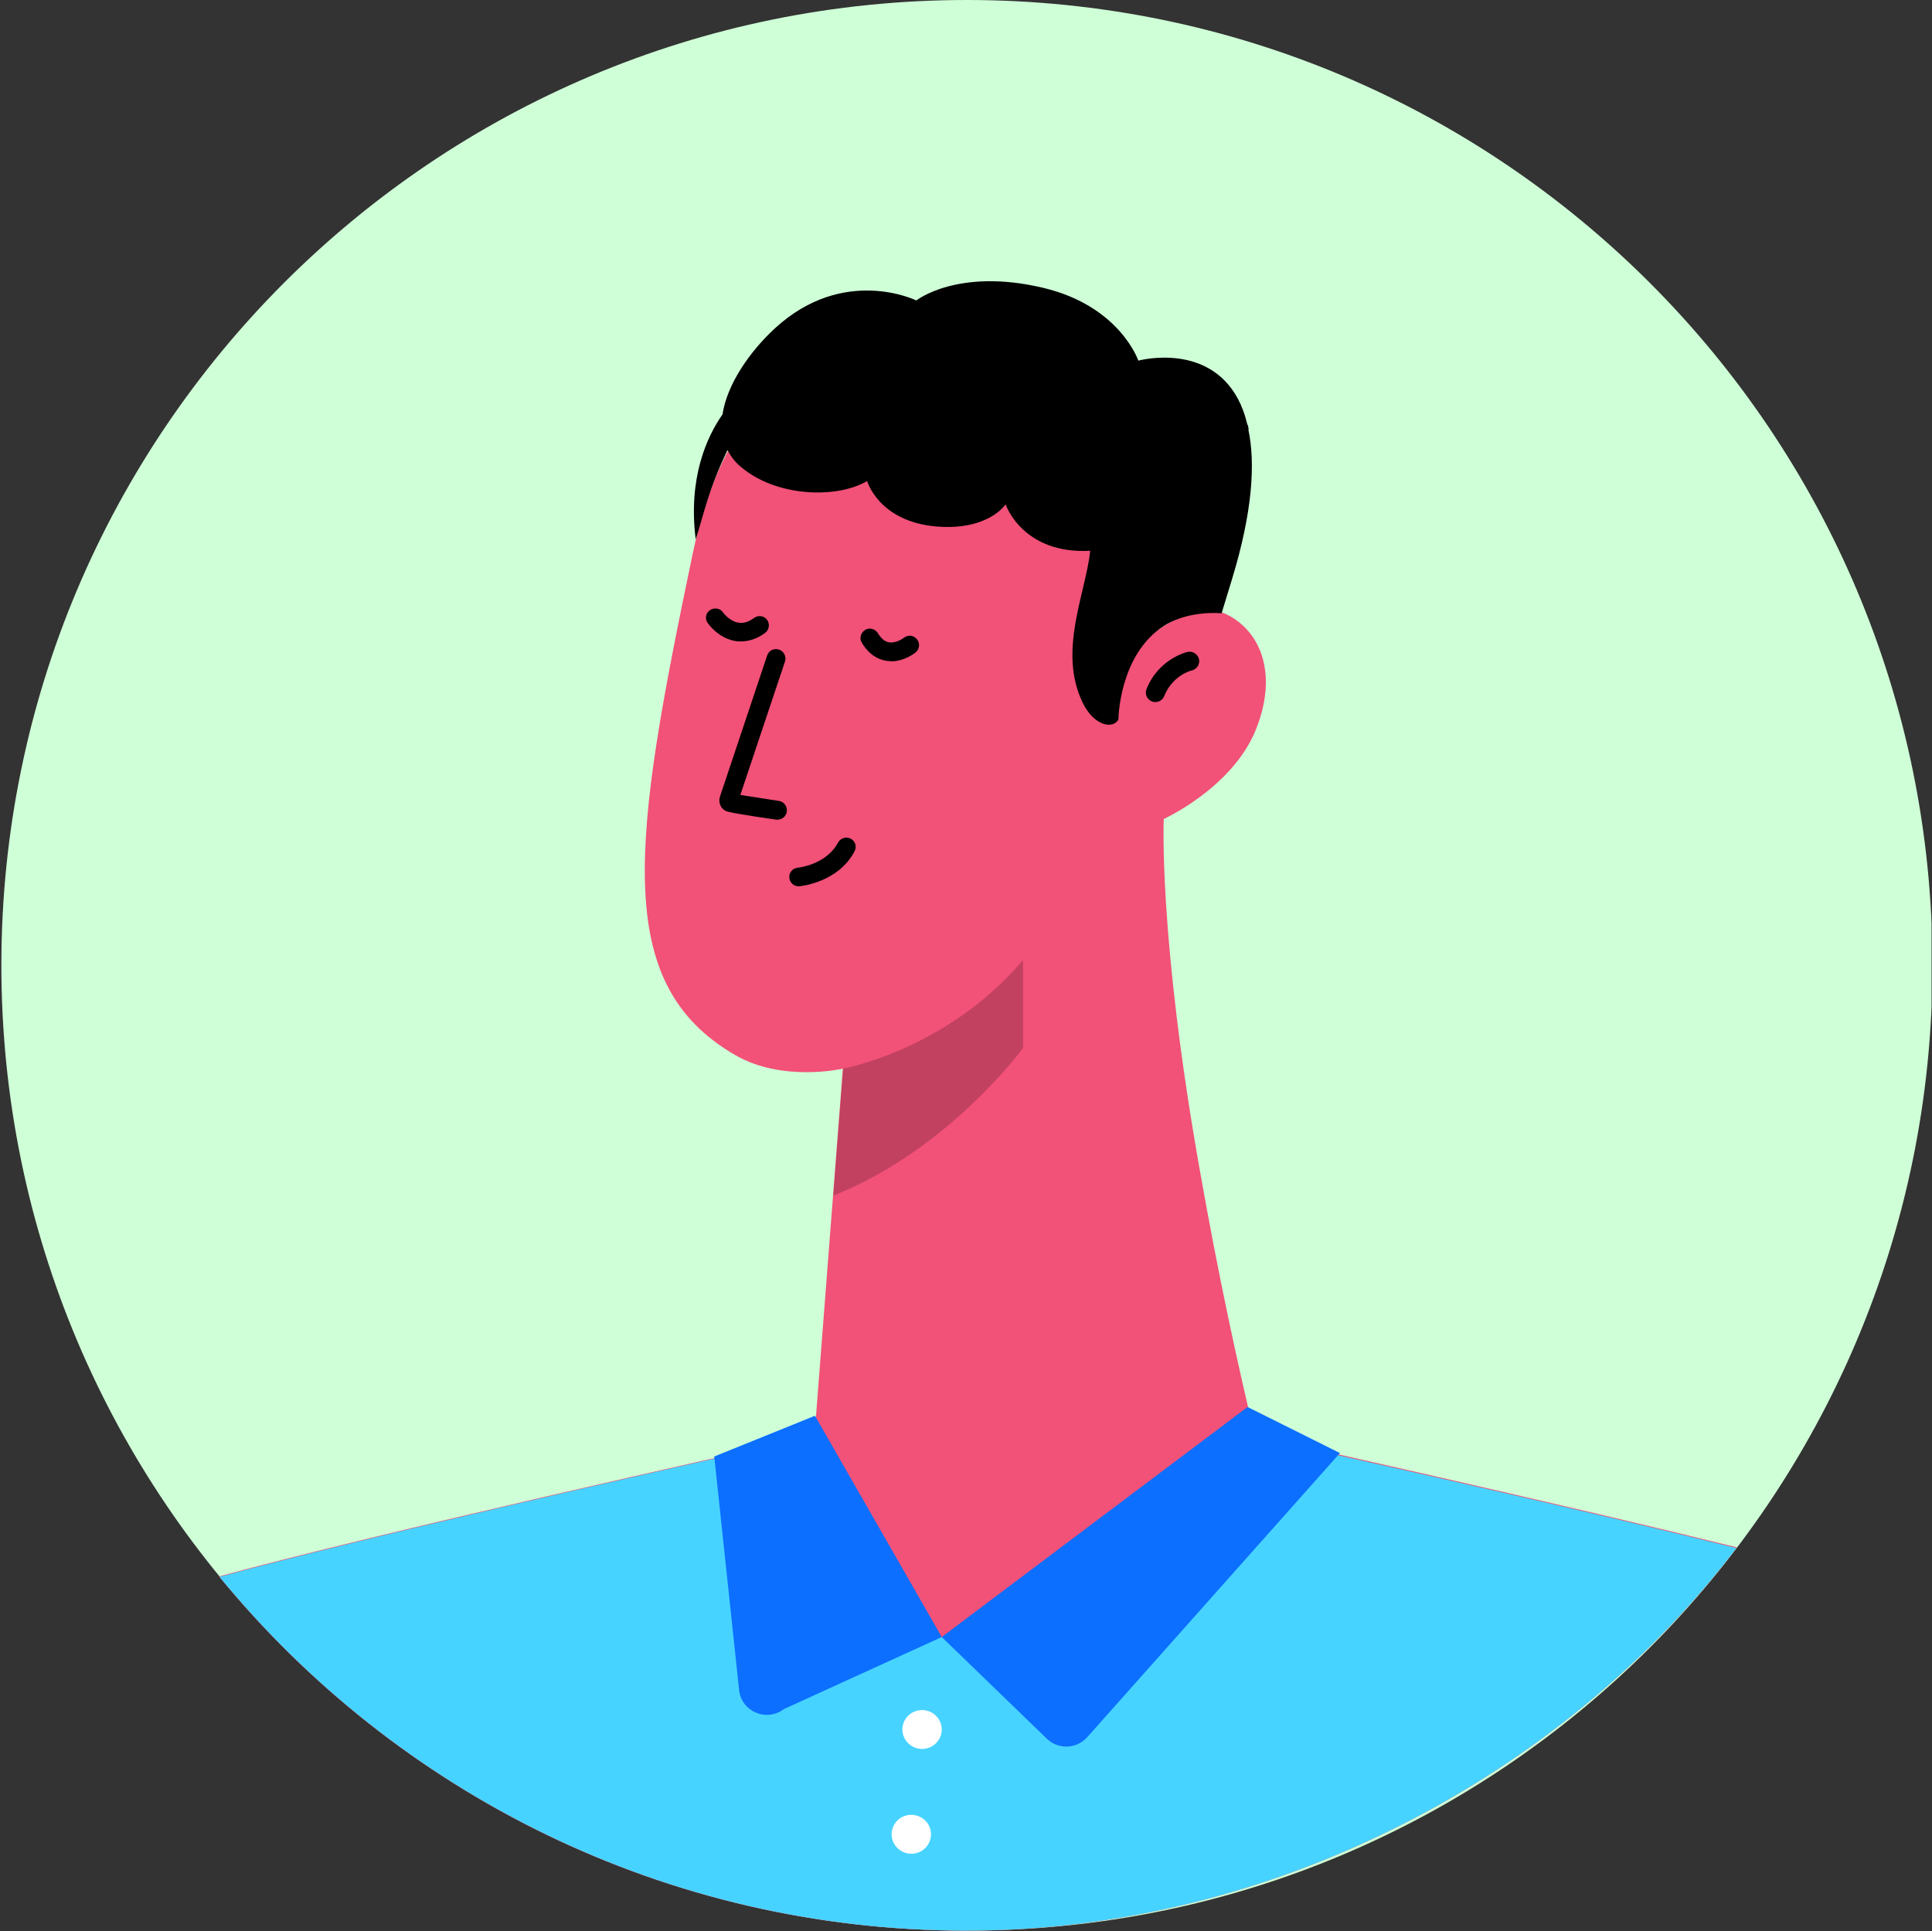 <?xml version="1.0" encoding="UTF-8"?><svg id="Layer_1" xmlns="http://www.w3.org/2000/svg" xmlns:xlink="http://www.w3.org/1999/xlink" viewBox="0 0 84.42 84.39"><rect x="0" y="0" width="84.42" height="84.39" fill="#333333" stroke="none"/><defs><style>.cls-1{fill:none;}.cls-2{clip-path:url(#clippath);}.cls-3{fill:#fff;}.cls-4{fill:#f25178;}.cls-5{fill:#cfffd7;}.cls-6{fill:#0c6fff;}.cls-7{fill:#47d3ff;}.cls-8{clip-path:url(#clippath-1);}.cls-9{clip-path:url(#clippath-2);}.cls-10{isolation:isolate;opacity:.2;}</style><clipPath id="clippath"><rect class="cls-1" x=".02" y="0" width="84.38" height="84.38"/></clipPath><clipPath id="clippath-1"><rect class="cls-1" x=".02" y="0" width="84.38" height="84.38"/></clipPath><clipPath id="clippath-2"><rect class="cls-1" x=".02" y="0" width="84.38" height="84.38"/></clipPath></defs><g class="cls-2"><path class="cls-5" d="M42.25,84.37c23.3,0,42.19-18.89,42.19-42.19S65.55,0,42.25,0,.06,18.88,.06,42.18s18.89,42.19,42.19,42.19Z"/></g><g class="cls-8"><g><path class="cls-4" d="M75.89,67.62c-7.65-1.89-17.97-4.19-21.06-4.88-.73-3.04-1.59-6.96-2.43-11.75-1.78-10.09-1.55-15.19-1.55-15.2,0,0,.11-.05,.28-.14,.75-.4,2.85-1.65,3.71-3.68,1-2.39,.33-4.34-1.24-5.12-.37-.18-.77-.21-1.16-.14-1.18,.19-2.31,1.17-2.31,1.17,0,0,1.39-9.77-6.85-12.21-7.06-2.09-11.44,1.05-13.01,8.52-2.62,12.52-3.56,18.79,1.86,21.92,2.08,1.2,4.7,.59,4.7,.59l-1.24,16.04c-3.82,.85-18.85,4.2-26.02,6.15,7.74,9.45,19.49,15.48,32.66,15.48s25.96-6.58,33.66-16.75Z"/><path class="cls-10" d="M36.84,46.7s4.52-.81,7.86-4.74v3.84s-3.24,4.45-8.29,6.45l.43-5.55Z"/><path d="M50.48,30.68s-.1,0-.15-.03c-.21-.08-.32-.33-.23-.54,.52-1.31,1.74-1.61,1.79-1.62,.22-.05,.44,.09,.5,.31,.05,.22-.09,.44-.31,.5-.04,0-.85,.22-1.21,1.12-.06,.16-.22,.26-.39,.26Z"/><path d="M33.98,35.82h-.06s-1.7-.24-2.12-.35c-.19-.05-.28-.2-.28-.2-.09-.14-.11-.31-.06-.46l2.06-6.16c.07-.22,.3-.34,.52-.26,.22,.07,.33,.31,.26,.52l-1.95,5.83,1.68,.26c.23,.03,.38,.25,.35,.47-.03,.21-.21,.35-.41,.35h0Z"/></g></g><g class="cls-9"><g><path class="cls-7" d="M41.15,71.55c-1.11,0-6.76-5.75-7.65-8.32-5.6,1.25-17.69,3.99-23.91,5.68,7.74,9.43,19.48,15.46,32.64,15.46s25.93-6.57,33.64-16.72c-6.38-1.58-14.59-3.43-18.94-4.4-.84-.13-1.62-.25-2.34-.36-3.8,2.89-11.23,8.67-13.44,8.67h0Z"/><path class="cls-6" d="M54.51,61.49l-13.36,10.05,4.62,4.47c.52,.47,1.32,.41,1.77-.13l11.01-12.38-4.03-2.01h0Z"/><path class="cls-6" d="M35.61,61.87l5.54,9.67-6.9,3.15c-.78,.59-1.9,.08-1.96-.89l-1.08-10.15,4.4-1.78Z"/><path class="cls-3" d="M40.29,76.43c.47,0,.86-.38,.86-.85s-.39-.85-.86-.85-.86,.38-.86,.85,.39,.85,.86,.85Z"/><path class="cls-3" d="M39.82,81.01c.48,0,.86-.38,.86-.85s-.38-.85-.86-.85-.86,.38-.86,.85,.39,.85,.86,.85Z"/></g></g><path d="M54.56,18.76s-.01-.08-.02-.12c0-.03-.02-.07-.04-.1-.04-.14-.07-.28-.11-.4-.05-.14-.09-.27-.15-.39,0-.02-.01-.03-.02-.06-1.26-2.81-4.48-1.93-4.48-1.93,0,0-.8-2.38-4.15-3.18-3.74-.89-5.55,.55-5.55,.55,0,0-3.16-1.55-6.17,1.21-1.11,1.02-2.1,2.45-2.3,3.77-.68,.97-1.51,2.77-1.17,5.46,.32-.96,.53-2.13,1.39-3.9,.14,.27,.32,.51,.58,.73,1.57,1.34,4.23,1.39,5.52,.62,0,0,.5,1.78,3.05,1.99,2.26,.18,3-.97,3-.97,0,0,.73,2.19,3.7,2.03-.21,1.89-1.42,4.39-.33,6.64,.51,1.05,1.35,1.15,1.56,.73,0,0,.02-2.82,1.99-4.09,.8-.51,1.84-.6,2.52-.55l.46-1.51c.89-2.92,1.02-5.04,.71-6.51h0Z"/><path d="M38.93,28.89c-.08,0-.16,0-.24-.02-.29-.05-.7-.23-1.03-.78-.12-.19-.05-.44,.14-.56,.19-.12,.44-.05,.56,.14,.14,.23,.3,.37,.48,.4,.27,.05,.57-.13,.66-.2,.18-.14,.43-.11,.57,.07,.14,.17,.11,.43-.06,.57-.05,.04-.5,.39-1.06,.39h-.02Z"/><path d="M32.38,28.03c-.09,0-.18,0-.27-.02-.72-.13-1.15-.73-1.19-.79-.13-.18-.08-.44,.11-.56,.18-.12,.44-.08,.56,.1,0,0,.28,.39,.67,.45,.23,.04,.45-.03,.7-.21,.18-.13,.43-.09,.56,.09,.13,.18,.09,.44-.09,.57-.34,.25-.7,.37-1.05,.37Z"/><path d="M34.89,38.73c-.21,0-.38-.16-.4-.37-.02-.22,.14-.42,.37-.44,.01,0,1.25-.13,1.76-1.1,.11-.2,.35-.27,.55-.17,.2,.1,.28,.35,.17,.55-.71,1.36-2.33,1.52-2.4,1.53h-.05Z"/></svg>